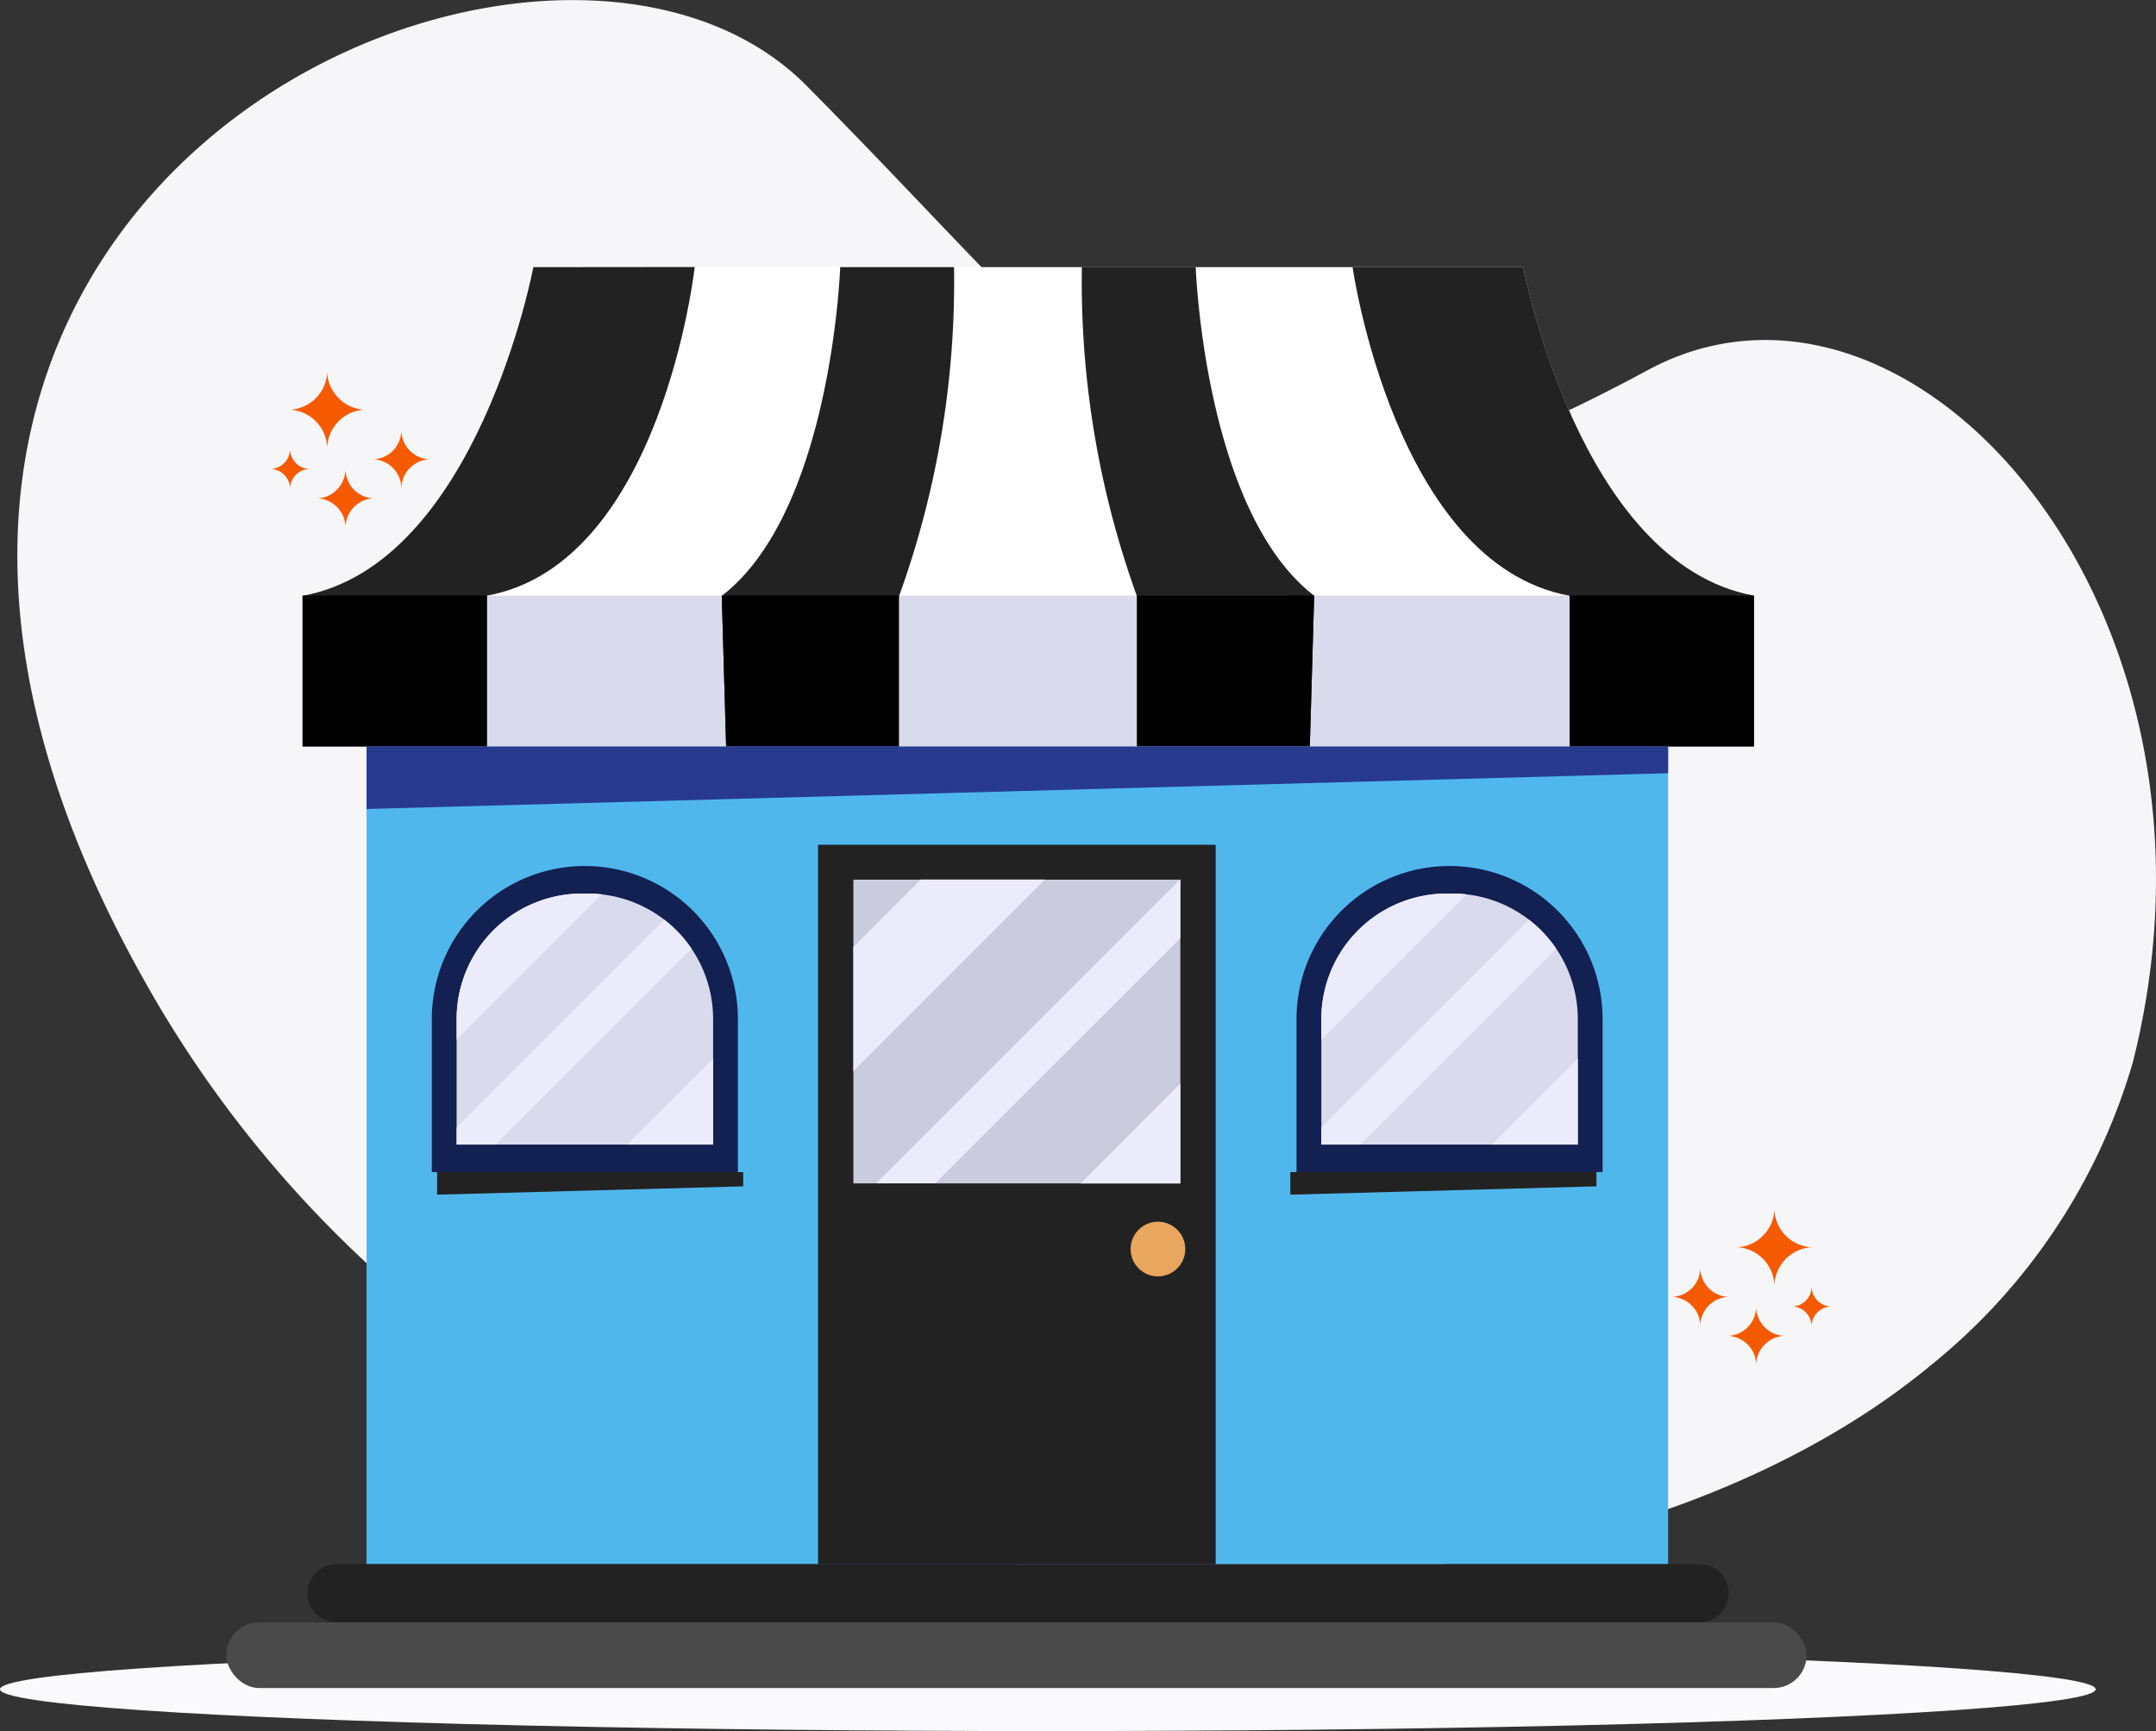<svg xmlns="http://www.w3.org/2000/svg" width="71" height="57" viewBox="0 0 71 57"><rect x="0" y="0" width="71" height="57" fill="#333333" stroke="none"/><defs><style>.a{fill:#f6f6f9;}.b{fill:#fafafc;}.c{fill:#50b7ed;}.d{fill:#222;}.e{fill:#fff;}.f{fill:#d9daeb;}.g{fill:#e9a65f;}.h{fill:#cacbdd;}.i{fill:#ebebfb;}.j{fill:#273a8e;}.k{fill:#122052;}.l{fill:#4a4a4a;}.m{fill:#f55a00;}</style></defs><g transform="translate(-54.552 -122.454)"><path class="a" d="M85.605,173.424c14.093,2.8,26.443-.375,33.243-6a19.968,19.968,0,0,0,6.674-10.008c3.778-15.012-7.355-27.44-15.992-22.768-14.1,7.631-16.2,2.208-27.7-9.382-8.689-8.757-36.266,3.5-21.911,29.272A38,38,0,0,0,85.605,173.424Z" transform="translate(-0.728 0)"/><g transform="translate(54.552 131.246)"><ellipse class="b" cx="34.507" cy="1.377" rx="34.507" ry="1.377" transform="translate(0 45.455)"/><rect class="c" width="42.861" height="31.894" transform="translate(12.071 10.822)"/><path class="d" d="M97.886,213.026l-10.08.274v-.742h10.08Z" transform="translate(-73.411 -182.754)"/><path class="d" d="M162.8,213.026l-10.08.274v-.742H162.8Z" transform="translate(-110.228 -182.754)"/><g transform="translate(9.964)"><path class="e" d="M125.067,155.433V160.4h-47.8v-4.962h0c5.762-1.047,7.6-10.822,7.6-10.822h32.6S119.3,154.387,125.067,155.433Z" transform="translate(-77.268 -144.611)"/><g transform="translate(0.001 10.822)"><rect class="f" width="47.798" height="4.962"/></g><g transform="translate(0)"><path class="d" d="M90.183,144.611s-1.082,9.776-6.844,10.822V160.4H77.269v-4.962c5.762-1.046,7.6-10.822,7.6-10.822Z" transform="translate(-77.269 -144.611)"/></g><g transform="translate(34.578)"><path class="d" d="M169.32,155.433V160.4h-6.07v-4.962c-5.762-1.046-7.152-10.822-7.152-10.822h5.622S163.558,154.387,169.32,155.433Z" transform="translate(-156.098 -144.611)"/></g><g transform="translate(13.805)"><path class="d" d="M114.572,155.467V160.4h-5.688l-.143-4.962c3.618-2.775,3.9-10.822,3.9-10.822h3.749A30.5,30.5,0,0,1,114.572,155.467Z" transform="translate(-108.741 -144.611)"/></g><g transform="translate(25.651)"><path class="d" d="M143.409,155.433l-.143,4.962h-5.687v-4.928a30.486,30.486,0,0,1-1.82-10.856h3.749S139.791,152.658,143.409,155.433Z" transform="translate(-135.747 -144.611)"/></g><g transform="translate(0.001 10.822)"><rect width="6.069" height="4.962"/></g><g transform="translate(41.73 10.822)"><path d="M178.474,169.283v4.962H172.4v-4.962h6.07Z" transform="translate(-172.404 -169.283)"/></g><g transform="translate(13.805 10.822)"><path d="M114.585,169.283l-.013.034v4.928h-5.688l-.143-4.962Z" transform="translate(-108.741 -169.283)"/></g><g transform="translate(27.469 10.822)"><path d="M145.735,169.283l-.144,4.962H139.9v-4.928l-.014-.034Z" transform="translate(-139.89 -169.283)"/></g></g><g transform="translate(26.939 19.025)"><rect class="d" width="13.095" height="23.691"/><path class="g" d="M142.087,217.176a.9.9,0,1,1-.9-.9A.9.9,0,0,1,142.087,217.176Z" transform="translate(-129.993 -203.864)"/><g transform="translate(1.164 1.149)"><rect class="h" width="10.767" height="10.001"/></g><g transform="translate(1.164 1.149)"><path class="i" d="M125.792,190.6l-6.311,6.311v-4.089L121.7,190.6Z" transform="translate(-119.482 -190.603)"/></g><g transform="translate(8.643 7.861)"><path class="i" d="M139.82,205.907V209.2h-3.289Z" transform="translate(-136.531 -205.907)"/></g><g transform="translate(1.915 1.149)"><path class="i" d="M131.21,190.6v1.932l-8.073,8.069h-1.944l10-10Z" transform="translate(-121.194 -190.603)"/></g></g><path class="j" d="M82.9,182.658l42.861-1.178V180.6H82.9Z" transform="translate(-70.827 -164.811)"/><g transform="translate(14.22 19.724)"><path class="k" d="M87.806,199.658v-5.04a5.04,5.04,0,1,1,10.08,0v5.04Z" transform="translate(-87.806 -189.578)"/><path class="f" d="M98.115,195.779v4.133H89.668v-4.133a4.132,4.132,0,0,1,4.132-4.133h.182a4.023,4.023,0,0,1,.474.028,4.131,4.131,0,0,1,3.659,4.105Z" transform="translate(-88.851 -190.739)"/><g transform="translate(0.817 0.907)"><path class="i" d="M94.456,191.674l-4.788,4.788v-.683a4.132,4.132,0,0,1,4.132-4.133h.182A4.023,4.023,0,0,1,94.456,191.674Z" transform="translate(-89.668 -191.646)"/></g><g transform="translate(6.432 6.34)"><path class="i" d="M105.3,204.031v2.833h-2.832Z" transform="translate(-102.468 -204.031)"/></g><g transform="translate(0.817 1.769)"><path class="i" d="M97.405,194.565l-6.452,6.449H89.668v-.566l6.839-6.838A4.138,4.138,0,0,1,97.405,194.565Z" transform="translate(-89.668 -193.61)"/></g><g transform="translate(28.476)"><path class="k" d="M152.724,199.658v-5.04a5.04,5.04,0,1,1,10.08,0v5.04Z" transform="translate(-152.724 -189.578)"/><path class="f" d="M163.032,195.779v4.133h-8.446v-4.133a4.132,4.132,0,0,1,4.132-4.133h.182a4.034,4.034,0,0,1,.474.028,4.131,4.131,0,0,1,3.658,4.105Z" transform="translate(-153.769 -190.739)"/><g transform="translate(0.817 0.907)"><path class="i" d="M159.374,191.674l-4.788,4.788v-.683a4.132,4.132,0,0,1,4.132-4.133h.182A4.034,4.034,0,0,1,159.374,191.674Z" transform="translate(-154.586 -191.646)"/></g><g transform="translate(6.431 6.34)"><path class="i" d="M170.218,204.031v2.833h-2.832Z" transform="translate(-167.386 -204.031)"/></g><g transform="translate(0.817 1.769)"><path class="i" d="M162.323,194.565l-6.452,6.449h-1.285v-.566l6.839-6.838A4.136,4.136,0,0,1,162.323,194.565Z" transform="translate(-154.586 -193.61)"/></g></g></g><path class="d" d="M.959,0H45.837A.959.959,0,0,1,46.8.959v0a.959.959,0,0,1-.959.959H.959A.959.959,0,0,1,0,.959v0A.959.959,0,0,1,.959,0Z" transform="translate(10.126 42.711)"/><rect class="l" width="52.041" height="2.164" rx="1.082" transform="translate(7.452 44.628)"/></g><path class="m" d="M6.444,8.316a.663.663,0,0,0,.632-.659.658.658,0,0,0,.629.659.658.658,0,0,0-.629.659.626.626,0,0,0-.184-.456A.639.639,0,0,0,6.444,8.316Zm.632-1.952A1.293,1.293,0,0,0,8.3,5.076a1.241,1.241,0,0,0,.358.889,1.258,1.258,0,0,0,.873.4,1.257,1.257,0,0,0-.621.193,1.3,1.3,0,0,0-.447.469,1.275,1.275,0,0,0-.163.632A1.3,1.3,0,0,0,7.076,6.364Zm.9,2.92A.968.968,0,0,0,8.9,8.316a.969.969,0,0,0,.922.968.969.969,0,0,0-.922.968.934.934,0,0,0-.268-.67A.95.95,0,0,0,7.976,9.284ZM9.822,8a.964.964,0,0,0,.919-.971A.968.968,0,0,0,11.666,8a.968.968,0,0,0-.925.968A.959.959,0,0,0,9.822,8Z" transform="translate(57.029 129.58)"/><path class="m" d="M11.666,8.316a.663.663,0,0,1-.632-.659.658.658,0,0,1-.629.659.658.658,0,0,1,.629.659.626.626,0,0,1,.184-.456A.639.639,0,0,1,11.666,8.316Zm-.632-1.952A1.293,1.293,0,0,1,9.806,5.076a1.241,1.241,0,0,1-.358.889,1.258,1.258,0,0,1-.873.4,1.257,1.257,0,0,1,.621.193,1.3,1.3,0,0,1,.447.469,1.275,1.275,0,0,1,.163.632,1.3,1.3,0,0,1,1.228-1.293Zm-.9,2.92a.968.968,0,0,1-.925-.968.969.969,0,0,1-.922.968.969.969,0,0,1,.922.968.934.934,0,0,1,.268-.67A.95.95,0,0,1,10.134,9.284ZM8.288,8a.964.964,0,0,1-.919-.971A.968.968,0,0,1,6.444,8a.968.968,0,0,1,.925.968A.959.959,0,0,1,8.288,8Z" transform="translate(103.178 157.159)"/></g></svg>